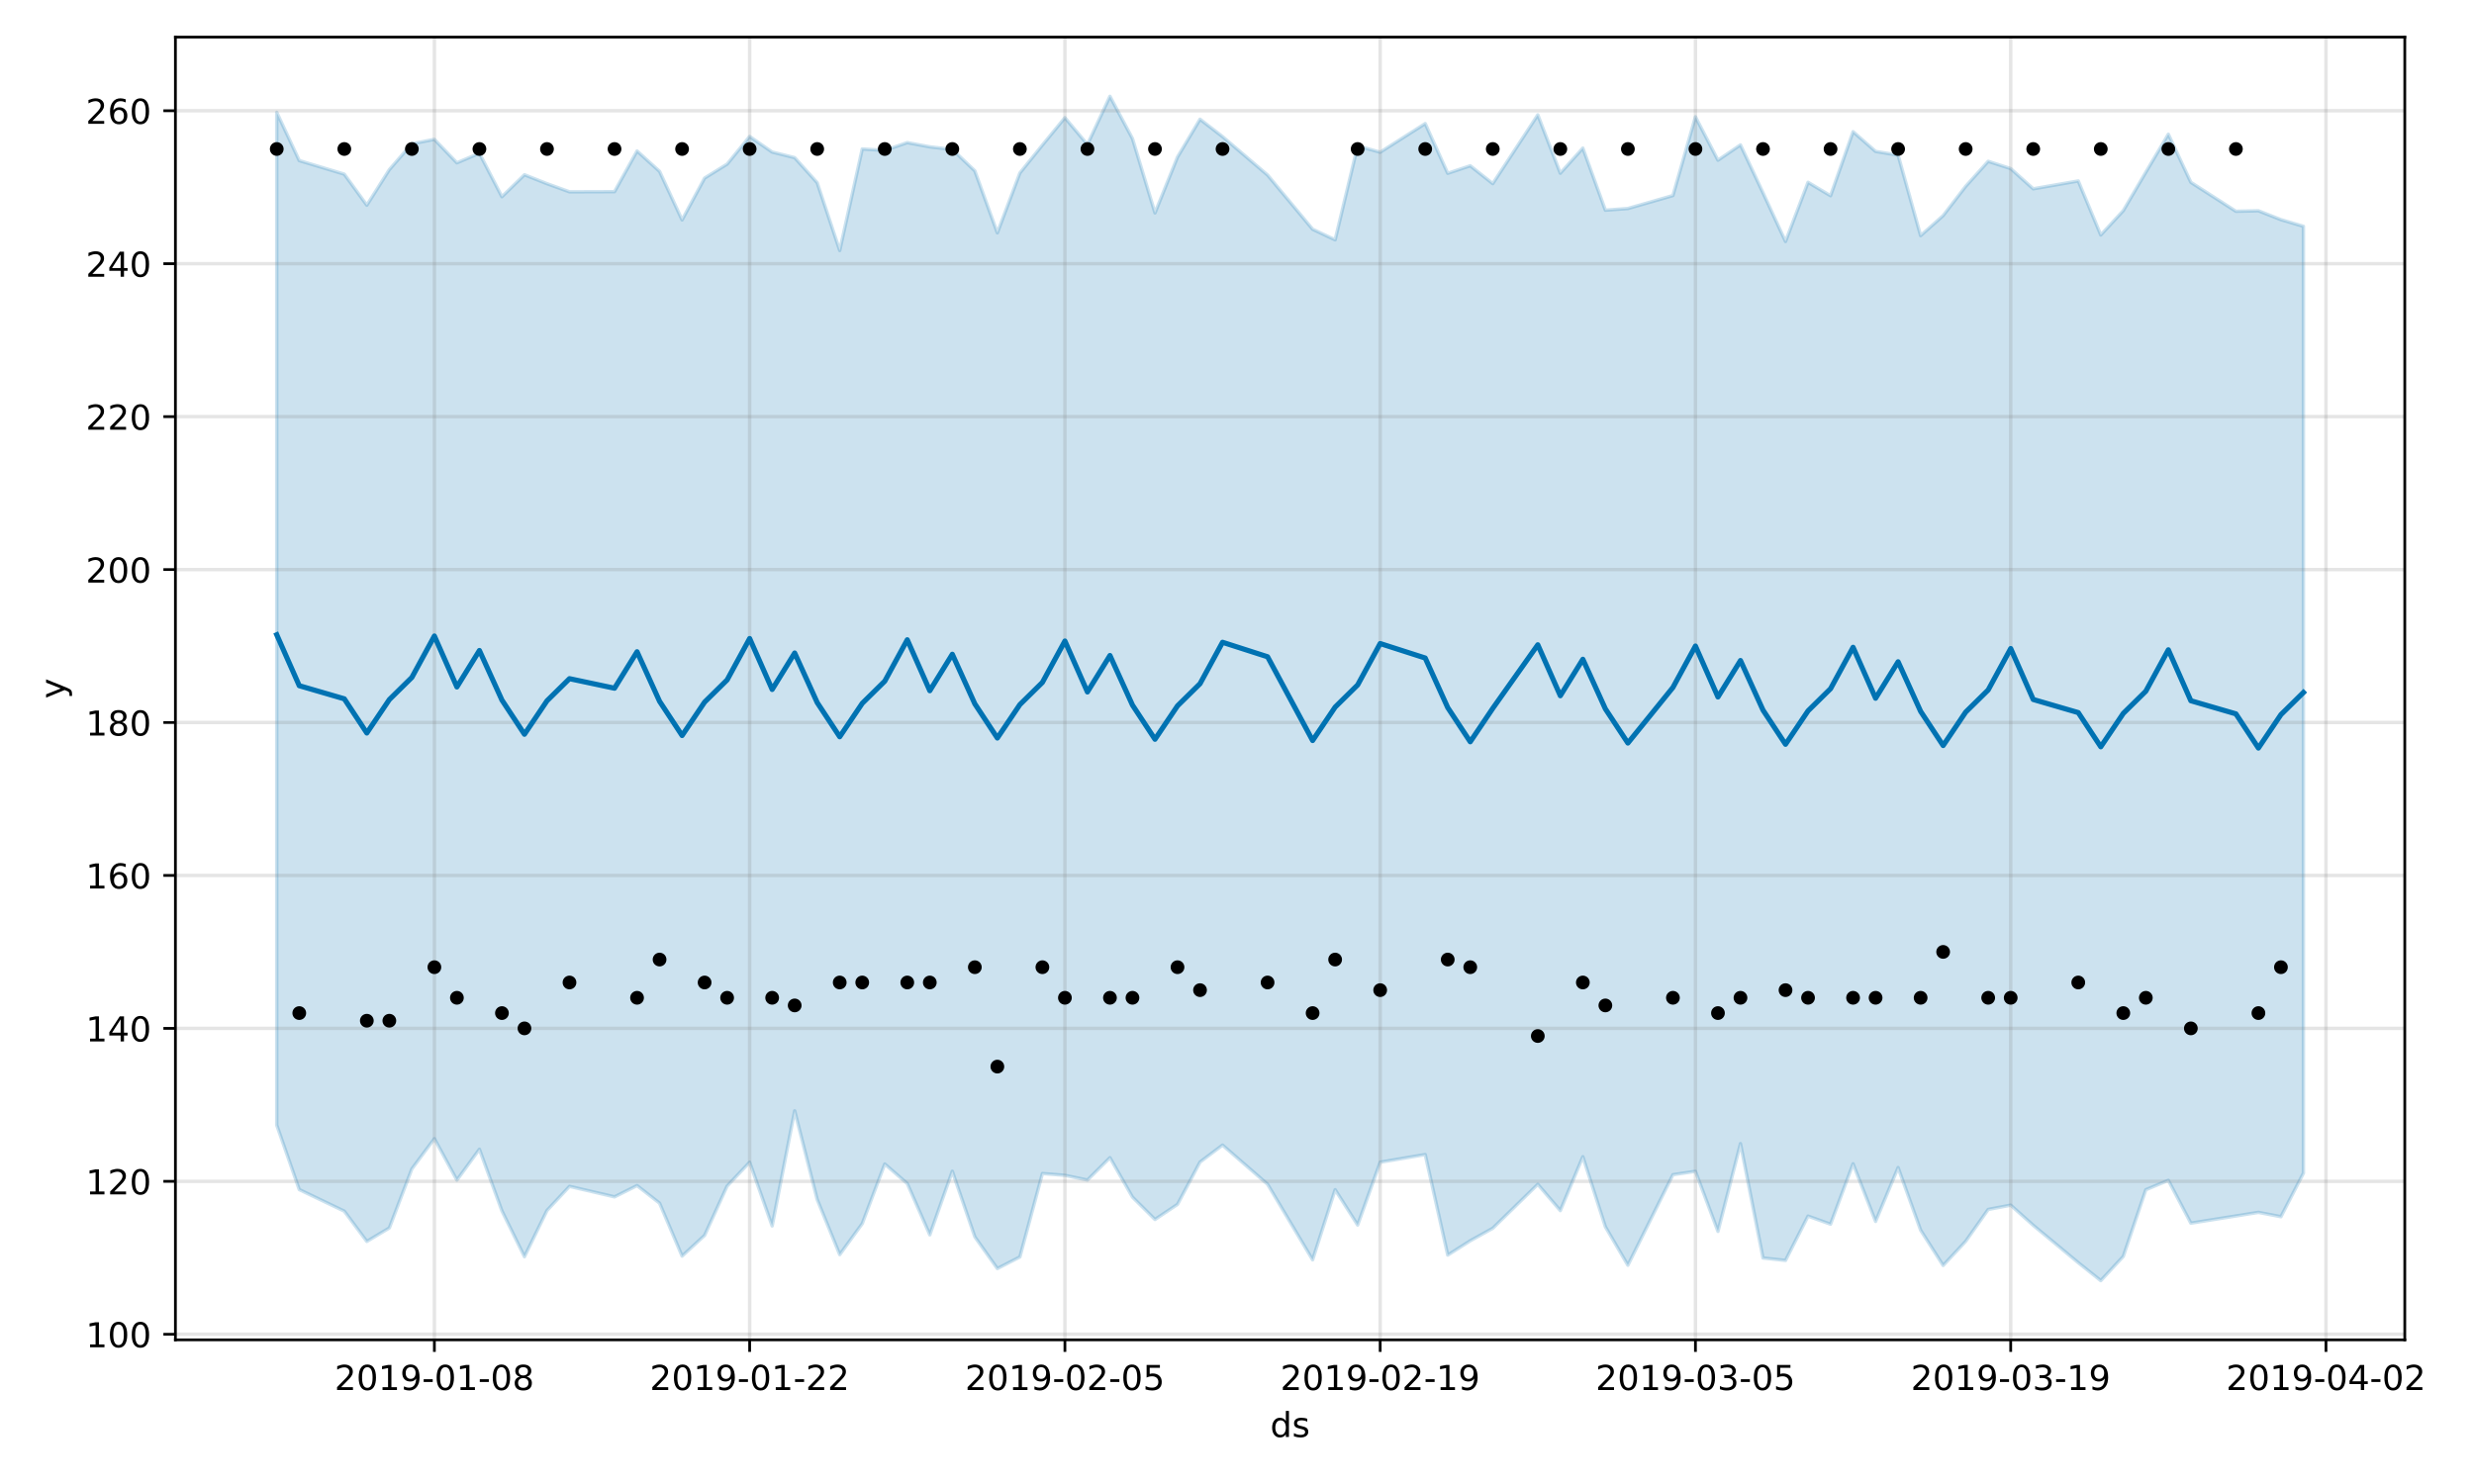 <?xml version="1.0" encoding="utf-8" standalone="no"?>
<!DOCTYPE svg PUBLIC "-//W3C//DTD SVG 1.1//EN"
  "http://www.w3.org/Graphics/SVG/1.1/DTD/svg11.dtd">
<!-- Created with matplotlib (https://matplotlib.org/) -->
<svg height="432pt" version="1.1" viewBox="0 0 720 432" width="720pt" xmlns="http://www.w3.org/2000/svg" xmlns:xlink="http://www.w3.org/1999/xlink">
 <defs>
  <style type="text/css">
*{stroke-linecap:butt;stroke-linejoin:round;}
  </style>
 </defs>
 <g id="figure_1">
  <g id="patch_1">
   <path d="M 0 432 
L 720 432 
L 720 0 
L 0 0 
z
" style="fill:#ffffff;"/>
  </g>
  <g id="axes_1">
   <g id="patch_2">
    <path d="M 51.05 390.04 
L 699.857 390.04 
L 699.857 10.8 
L 51.05 10.8 
z
" style="fill:#ffffff;"/>
   </g>
   <g id="PolyCollection_1">
    <defs>
     <path d="M 80.541 -399.291 
L 80.541 -104.466 
L 87.095 -85.703 
L 100.202 -79.423 
L 106.756 -70.615 
L 113.309 -74.537 
L 119.863 -91.717 
L 126.417 -100.528 
L 132.97 -88.465 
L 139.524 -97.452 
L 146.077 -79.496 
L 152.631 -66.169 
L 159.185 -79.613 
L 165.738 -86.645 
L 178.845 -83.584 
L 185.399 -86.869 
L 191.953 -81.747 
L 198.506 -66.342 
L 205.06 -72.373 
L 211.613 -86.721 
L 218.167 -93.679 
L 224.721 -75.12 
L 231.274 -108.625 
L 237.828 -82.804 
L 244.381 -66.776 
L 250.935 -75.79 
L 257.489 -93.149 
L 264.042 -87.461 
L 270.596 -72.529 
L 277.15 -91.047 
L 283.703 -71.951 
L 290.257 -62.717 
L 296.81 -66.092 
L 303.364 -90.378 
L 309.918 -89.853 
L 316.471 -88.479 
L 323.025 -94.994 
L 329.578 -83.514 
L 336.132 -77.004 
L 342.686 -81.396 
L 349.239 -93.718 
L 355.793 -98.649 
L 368.9 -87.257 
L 382.007 -65.26 
L 388.561 -85.678 
L 395.114 -75.382 
L 401.668 -93.675 
L 414.775 -95.9 
L 421.329 -66.64 
L 427.883 -70.806 
L 434.436 -74.442 
L 447.543 -87.24 
L 454.097 -79.58 
L 460.651 -95.276 
L 467.204 -74.885 
L 473.758 -63.685 
L 486.865 -90.035 
L 493.419 -91.018 
L 499.972 -73.536 
L 506.526 -99.083 
L 513.079 -65.792 
L 519.633 -65.087 
L 526.187 -77.983 
L 532.74 -75.63 
L 539.294 -93.211 
L 545.847 -76.44 
L 552.401 -92.11 
L 558.955 -73.896 
L 565.508 -63.615 
L 572.062 -70.641 
L 578.616 -79.923 
L 585.169 -81.164 
L 591.723 -75.311 
L 604.83 -64.428 
L 611.384 -59.198 
L 617.937 -66.258 
L 624.491 -85.66 
L 631.044 -88.4 
L 637.598 -75.932 
L 650.705 -78.02 
L 657.259 -79.07 
L 663.812 -77.806 
L 670.366 -90.507 
L 670.366 -366.119 
L 670.366 -366.119 
L 663.812 -368.062 
L 657.259 -370.64 
L 650.705 -370.5 
L 637.598 -378.93 
L 631.044 -392.927 
L 624.491 -381.868 
L 617.937 -370.686 
L 611.384 -363.597 
L 604.83 -379.324 
L 591.723 -377.04 
L 585.169 -382.92 
L 578.616 -385.04 
L 572.062 -377.755 
L 565.508 -369.237 
L 558.955 -363.408 
L 552.401 -386.842 
L 545.847 -387.92 
L 539.294 -393.67 
L 532.74 -375.023 
L 526.187 -378.932 
L 519.633 -361.704 
L 513.079 -375.885 
L 506.526 -389.822 
L 499.972 -385.364 
L 493.419 -397.993 
L 486.865 -375.077 
L 473.758 -371.307 
L 467.204 -370.812 
L 460.651 -388.889 
L 454.097 -381.577 
L 447.543 -398.557 
L 434.436 -378.549 
L 427.883 -383.744 
L 421.329 -381.552 
L 414.775 -396.027 
L 401.668 -387.69 
L 395.114 -389.53 
L 388.561 -362.191 
L 382.007 -365.275 
L 368.9 -381.045 
L 355.793 -392.226 
L 349.239 -397.286 
L 342.686 -386.282 
L 336.132 -370.015 
L 329.578 -391.661 
L 323.025 -403.962 
L 316.471 -389.942 
L 309.918 -397.741 
L 303.364 -389.769 
L 296.81 -381.635 
L 290.257 -364.224 
L 283.703 -382.265 
L 277.15 -388.501 
L 270.596 -389.257 
L 264.042 -390.487 
L 257.489 -388.218 
L 250.935 -388.631 
L 244.381 -359.073 
L 237.828 -378.807 
L 231.274 -386.109 
L 224.721 -387.738 
L 218.167 -392.267 
L 211.613 -384.225 
L 205.06 -380.16 
L 198.506 -367.977 
L 191.953 -382.112 
L 185.399 -388.046 
L 178.845 -376.206 
L 165.738 -376.162 
L 159.185 -378.537 
L 152.631 -381.129 
L 146.077 -374.73 
L 139.524 -387.378 
L 132.97 -384.607 
L 126.417 -391.432 
L 119.863 -390.158 
L 113.309 -382.615 
L 106.756 -372.266 
L 100.202 -381.308 
L 87.095 -385.252 
L 80.541 -399.291 
z
" id="m918c8359da" style="stroke:#0072b2;stroke-opacity:0.2;"/>
    </defs>
    <g clip-path="url(#pb89d2e54fb)">
     <use style="fill:#0072b2;fill-opacity:0.2;stroke:#0072b2;stroke-opacity:0.2;" x="0" xlink:href="#m918c8359da" y="432"/>
    </g>
   </g>
   <g id="matplotlib.axis_1">
    <g id="xtick_1">
     <g id="line2d_1">
      <path clip-path="url(#pb89d2e54fb)" d="M 126.417 390.04 
L 126.417 10.8 
" style="fill:none;stroke:#808080;stroke-linecap:square;stroke-opacity:0.2;"/>
     </g>
     <g id="line2d_2">
      <defs>
       <path d="M 0 0 
L 0 3.5 
" id="m99f18c1399" style="stroke:#000000;stroke-width:0.8;"/>
      </defs>
      <g>
       <use style="stroke:#000000;stroke-width:0.8;" x="126.417" xlink:href="#m99f18c1399" y="390.04"/>
      </g>
     </g>
     <g id="text_1">
      <!-- 2019-01-08 -->
      <defs>
       <path d="M 19.188 8.297 
L 53.609 8.297 
L 53.609 0 
L 7.328 0 
L 7.328 8.297 
Q 12.938 14.109 22.625 23.891 
Q 32.328 33.688 34.812 36.531 
Q 39.547 41.844 41.422 45.531 
Q 43.312 49.219 43.312 52.781 
Q 43.312 58.594 39.234 62.25 
Q 35.156 65.922 28.609 65.922 
Q 23.969 65.922 18.812 64.312 
Q 13.672 62.703 7.812 59.422 
L 7.812 69.391 
Q 13.766 71.781 18.938 73 
Q 24.125 74.219 28.422 74.219 
Q 39.75 74.219 46.484 68.547 
Q 53.219 62.891 53.219 53.422 
Q 53.219 48.922 51.531 44.891 
Q 49.859 40.875 45.406 35.406 
Q 44.188 33.984 37.641 27.219 
Q 31.109 20.453 19.188 8.297 
z
" id="DejaVuSans-50"/>
       <path d="M 31.781 66.406 
Q 24.172 66.406 20.328 58.906 
Q 16.5 51.422 16.5 36.375 
Q 16.5 21.391 20.328 13.891 
Q 24.172 6.391 31.781 6.391 
Q 39.453 6.391 43.281 13.891 
Q 47.125 21.391 47.125 36.375 
Q 47.125 51.422 43.281 58.906 
Q 39.453 66.406 31.781 66.406 
z
M 31.781 74.219 
Q 44.047 74.219 50.516 64.516 
Q 56.984 54.828 56.984 36.375 
Q 56.984 17.969 50.516 8.266 
Q 44.047 -1.422 31.781 -1.422 
Q 19.531 -1.422 13.062 8.266 
Q 6.594 17.969 6.594 36.375 
Q 6.594 54.828 13.062 64.516 
Q 19.531 74.219 31.781 74.219 
z
" id="DejaVuSans-48"/>
       <path d="M 12.406 8.297 
L 28.516 8.297 
L 28.516 63.922 
L 10.984 60.406 
L 10.984 69.391 
L 28.422 72.906 
L 38.281 72.906 
L 38.281 8.297 
L 54.391 8.297 
L 54.391 0 
L 12.406 0 
z
" id="DejaVuSans-49"/>
       <path d="M 10.984 1.516 
L 10.984 10.5 
Q 14.703 8.734 18.5 7.812 
Q 22.312 6.891 25.984 6.891 
Q 35.75 6.891 40.891 13.453 
Q 46.047 20.016 46.781 33.406 
Q 43.953 29.203 39.594 26.953 
Q 35.25 24.703 29.984 24.703 
Q 19.047 24.703 12.672 31.312 
Q 6.297 37.938 6.297 49.422 
Q 6.297 60.641 12.938 67.422 
Q 19.578 74.219 30.609 74.219 
Q 43.266 74.219 49.922 64.516 
Q 56.594 54.828 56.594 36.375 
Q 56.594 19.141 48.406 8.859 
Q 40.234 -1.422 26.422 -1.422 
Q 22.703 -1.422 18.891 -0.688 
Q 15.094 0.047 10.984 1.516 
z
M 30.609 32.422 
Q 37.25 32.422 41.125 36.953 
Q 45.016 41.5 45.016 49.422 
Q 45.016 57.281 41.125 61.844 
Q 37.25 66.406 30.609 66.406 
Q 23.969 66.406 20.094 61.844 
Q 16.219 57.281 16.219 49.422 
Q 16.219 41.5 20.094 36.953 
Q 23.969 32.422 30.609 32.422 
z
" id="DejaVuSans-57"/>
       <path d="M 4.891 31.391 
L 31.203 31.391 
L 31.203 23.391 
L 4.891 23.391 
z
" id="DejaVuSans-45"/>
       <path d="M 31.781 34.625 
Q 24.75 34.625 20.719 30.859 
Q 16.703 27.094 16.703 20.516 
Q 16.703 13.922 20.719 10.156 
Q 24.75 6.391 31.781 6.391 
Q 38.812 6.391 42.859 10.172 
Q 46.922 13.969 46.922 20.516 
Q 46.922 27.094 42.891 30.859 
Q 38.875 34.625 31.781 34.625 
z
M 21.922 38.812 
Q 15.578 40.375 12.031 44.719 
Q 8.5 49.078 8.5 55.328 
Q 8.5 64.062 14.719 69.141 
Q 20.953 74.219 31.781 74.219 
Q 42.672 74.219 48.875 69.141 
Q 55.078 64.062 55.078 55.328 
Q 55.078 49.078 51.531 44.719 
Q 48 40.375 41.703 38.812 
Q 48.828 37.156 52.797 32.312 
Q 56.781 27.484 56.781 20.516 
Q 56.781 9.906 50.312 4.234 
Q 43.844 -1.422 31.781 -1.422 
Q 19.734 -1.422 13.25 4.234 
Q 6.781 9.906 6.781 20.516 
Q 6.781 27.484 10.781 32.312 
Q 14.797 37.156 21.922 38.812 
z
M 18.312 54.391 
Q 18.312 48.734 21.844 45.562 
Q 25.391 42.391 31.781 42.391 
Q 38.141 42.391 41.719 45.562 
Q 45.312 48.734 45.312 54.391 
Q 45.312 60.062 41.719 63.234 
Q 38.141 66.406 31.781 66.406 
Q 25.391 66.406 21.844 63.234 
Q 18.312 60.062 18.312 54.391 
z
" id="DejaVuSans-56"/>
      </defs>
      <g transform="translate(97.359 404.638)scale(0.1 -0.1)">
       <use xlink:href="#DejaVuSans-50"/>
       <use x="63.623" xlink:href="#DejaVuSans-48"/>
       <use x="127.246" xlink:href="#DejaVuSans-49"/>
       <use x="190.869" xlink:href="#DejaVuSans-57"/>
       <use x="254.492" xlink:href="#DejaVuSans-45"/>
       <use x="290.576" xlink:href="#DejaVuSans-48"/>
       <use x="354.199" xlink:href="#DejaVuSans-49"/>
       <use x="417.822" xlink:href="#DejaVuSans-45"/>
       <use x="453.906" xlink:href="#DejaVuSans-48"/>
       <use x="517.529" xlink:href="#DejaVuSans-56"/>
      </g>
     </g>
    </g>
    <g id="xtick_2">
     <g id="line2d_3">
      <path clip-path="url(#pb89d2e54fb)" d="M 218.167 390.04 
L 218.167 10.8 
" style="fill:none;stroke:#808080;stroke-linecap:square;stroke-opacity:0.2;"/>
     </g>
     <g id="line2d_4">
      <g>
       <use style="stroke:#000000;stroke-width:0.8;" x="218.167" xlink:href="#m99f18c1399" y="390.04"/>
      </g>
     </g>
     <g id="text_2">
      <!-- 2019-01-22 -->
      <g transform="translate(189.109 404.638)scale(0.1 -0.1)">
       <use xlink:href="#DejaVuSans-50"/>
       <use x="63.623" xlink:href="#DejaVuSans-48"/>
       <use x="127.246" xlink:href="#DejaVuSans-49"/>
       <use x="190.869" xlink:href="#DejaVuSans-57"/>
       <use x="254.492" xlink:href="#DejaVuSans-45"/>
       <use x="290.576" xlink:href="#DejaVuSans-48"/>
       <use x="354.199" xlink:href="#DejaVuSans-49"/>
       <use x="417.822" xlink:href="#DejaVuSans-45"/>
       <use x="453.906" xlink:href="#DejaVuSans-50"/>
       <use x="517.529" xlink:href="#DejaVuSans-50"/>
      </g>
     </g>
    </g>
    <g id="xtick_3">
     <g id="line2d_5">
      <path clip-path="url(#pb89d2e54fb)" d="M 309.918 390.04 
L 309.918 10.8 
" style="fill:none;stroke:#808080;stroke-linecap:square;stroke-opacity:0.2;"/>
     </g>
     <g id="line2d_6">
      <g>
       <use style="stroke:#000000;stroke-width:0.8;" x="309.918" xlink:href="#m99f18c1399" y="390.04"/>
      </g>
     </g>
     <g id="text_3">
      <!-- 2019-02-05 -->
      <defs>
       <path d="M 10.797 72.906 
L 49.516 72.906 
L 49.516 64.594 
L 19.828 64.594 
L 19.828 46.734 
Q 21.969 47.469 24.109 47.828 
Q 26.266 48.188 28.422 48.188 
Q 40.625 48.188 47.75 41.5 
Q 54.891 34.812 54.891 23.391 
Q 54.891 11.625 47.562 5.094 
Q 40.234 -1.422 26.906 -1.422 
Q 22.312 -1.422 17.547 -0.641 
Q 12.797 0.141 7.719 1.703 
L 7.719 11.625 
Q 12.109 9.234 16.797 8.062 
Q 21.484 6.891 26.703 6.891 
Q 35.156 6.891 40.078 11.328 
Q 45.016 15.766 45.016 23.391 
Q 45.016 31 40.078 35.438 
Q 35.156 39.891 26.703 39.891 
Q 22.75 39.891 18.812 39.016 
Q 14.891 38.141 10.797 36.281 
z
" id="DejaVuSans-53"/>
      </defs>
      <g transform="translate(280.86 404.638)scale(0.1 -0.1)">
       <use xlink:href="#DejaVuSans-50"/>
       <use x="63.623" xlink:href="#DejaVuSans-48"/>
       <use x="127.246" xlink:href="#DejaVuSans-49"/>
       <use x="190.869" xlink:href="#DejaVuSans-57"/>
       <use x="254.492" xlink:href="#DejaVuSans-45"/>
       <use x="290.576" xlink:href="#DejaVuSans-48"/>
       <use x="354.199" xlink:href="#DejaVuSans-50"/>
       <use x="417.822" xlink:href="#DejaVuSans-45"/>
       <use x="453.906" xlink:href="#DejaVuSans-48"/>
       <use x="517.529" xlink:href="#DejaVuSans-53"/>
      </g>
     </g>
    </g>
    <g id="xtick_4">
     <g id="line2d_7">
      <path clip-path="url(#pb89d2e54fb)" d="M 401.668 390.04 
L 401.668 10.8 
" style="fill:none;stroke:#808080;stroke-linecap:square;stroke-opacity:0.2;"/>
     </g>
     <g id="line2d_8">
      <g>
       <use style="stroke:#000000;stroke-width:0.8;" x="401.668" xlink:href="#m99f18c1399" y="390.04"/>
      </g>
     </g>
     <g id="text_4">
      <!-- 2019-02-19 -->
      <g transform="translate(372.61 404.638)scale(0.1 -0.1)">
       <use xlink:href="#DejaVuSans-50"/>
       <use x="63.623" xlink:href="#DejaVuSans-48"/>
       <use x="127.246" xlink:href="#DejaVuSans-49"/>
       <use x="190.869" xlink:href="#DejaVuSans-57"/>
       <use x="254.492" xlink:href="#DejaVuSans-45"/>
       <use x="290.576" xlink:href="#DejaVuSans-48"/>
       <use x="354.199" xlink:href="#DejaVuSans-50"/>
       <use x="417.822" xlink:href="#DejaVuSans-45"/>
       <use x="453.906" xlink:href="#DejaVuSans-49"/>
       <use x="517.529" xlink:href="#DejaVuSans-57"/>
      </g>
     </g>
    </g>
    <g id="xtick_5">
     <g id="line2d_9">
      <path clip-path="url(#pb89d2e54fb)" d="M 493.419 390.04 
L 493.419 10.8 
" style="fill:none;stroke:#808080;stroke-linecap:square;stroke-opacity:0.2;"/>
     </g>
     <g id="line2d_10">
      <g>
       <use style="stroke:#000000;stroke-width:0.8;" x="493.419" xlink:href="#m99f18c1399" y="390.04"/>
      </g>
     </g>
     <g id="text_5">
      <!-- 2019-03-05 -->
      <defs>
       <path d="M 40.578 39.312 
Q 47.656 37.797 51.625 33 
Q 55.609 28.219 55.609 21.188 
Q 55.609 10.406 48.188 4.484 
Q 40.766 -1.422 27.094 -1.422 
Q 22.516 -1.422 17.656 -0.516 
Q 12.797 0.391 7.625 2.203 
L 7.625 11.719 
Q 11.719 9.328 16.594 8.109 
Q 21.484 6.891 26.812 6.891 
Q 36.078 6.891 40.938 10.547 
Q 45.797 14.203 45.797 21.188 
Q 45.797 27.641 41.281 31.266 
Q 36.766 34.906 28.719 34.906 
L 20.219 34.906 
L 20.219 43.016 
L 29.109 43.016 
Q 36.375 43.016 40.234 45.922 
Q 44.094 48.828 44.094 54.297 
Q 44.094 59.906 40.109 62.906 
Q 36.141 65.922 28.719 65.922 
Q 24.656 65.922 20.016 65.031 
Q 15.375 64.156 9.812 62.312 
L 9.812 71.094 
Q 15.438 72.656 20.344 73.438 
Q 25.25 74.219 29.594 74.219 
Q 40.828 74.219 47.359 69.109 
Q 53.906 64.016 53.906 55.328 
Q 53.906 49.266 50.438 45.094 
Q 46.969 40.922 40.578 39.312 
z
" id="DejaVuSans-51"/>
      </defs>
      <g transform="translate(464.361 404.638)scale(0.1 -0.1)">
       <use xlink:href="#DejaVuSans-50"/>
       <use x="63.623" xlink:href="#DejaVuSans-48"/>
       <use x="127.246" xlink:href="#DejaVuSans-49"/>
       <use x="190.869" xlink:href="#DejaVuSans-57"/>
       <use x="254.492" xlink:href="#DejaVuSans-45"/>
       <use x="290.576" xlink:href="#DejaVuSans-48"/>
       <use x="354.199" xlink:href="#DejaVuSans-51"/>
       <use x="417.822" xlink:href="#DejaVuSans-45"/>
       <use x="453.906" xlink:href="#DejaVuSans-48"/>
       <use x="517.529" xlink:href="#DejaVuSans-53"/>
      </g>
     </g>
    </g>
    <g id="xtick_6">
     <g id="line2d_11">
      <path clip-path="url(#pb89d2e54fb)" d="M 585.169 390.04 
L 585.169 10.8 
" style="fill:none;stroke:#808080;stroke-linecap:square;stroke-opacity:0.2;"/>
     </g>
     <g id="line2d_12">
      <g>
       <use style="stroke:#000000;stroke-width:0.8;" x="585.169" xlink:href="#m99f18c1399" y="390.04"/>
      </g>
     </g>
     <g id="text_6">
      <!-- 2019-03-19 -->
      <g transform="translate(556.111 404.638)scale(0.1 -0.1)">
       <use xlink:href="#DejaVuSans-50"/>
       <use x="63.623" xlink:href="#DejaVuSans-48"/>
       <use x="127.246" xlink:href="#DejaVuSans-49"/>
       <use x="190.869" xlink:href="#DejaVuSans-57"/>
       <use x="254.492" xlink:href="#DejaVuSans-45"/>
       <use x="290.576" xlink:href="#DejaVuSans-48"/>
       <use x="354.199" xlink:href="#DejaVuSans-51"/>
       <use x="417.822" xlink:href="#DejaVuSans-45"/>
       <use x="453.906" xlink:href="#DejaVuSans-49"/>
       <use x="517.529" xlink:href="#DejaVuSans-57"/>
      </g>
     </g>
    </g>
    <g id="xtick_7">
     <g id="line2d_13">
      <path clip-path="url(#pb89d2e54fb)" d="M 676.92 390.04 
L 676.92 10.8 
" style="fill:none;stroke:#808080;stroke-linecap:square;stroke-opacity:0.2;"/>
     </g>
     <g id="line2d_14">
      <g>
       <use style="stroke:#000000;stroke-width:0.8;" x="676.92" xlink:href="#m99f18c1399" y="390.04"/>
      </g>
     </g>
     <g id="text_7">
      <!-- 2019-04-02 -->
      <defs>
       <path d="M 37.797 64.312 
L 12.891 25.391 
L 37.797 25.391 
z
M 35.203 72.906 
L 47.609 72.906 
L 47.609 25.391 
L 58.016 25.391 
L 58.016 17.188 
L 47.609 17.188 
L 47.609 0 
L 37.797 0 
L 37.797 17.188 
L 4.891 17.188 
L 4.891 26.703 
z
" id="DejaVuSans-52"/>
      </defs>
      <g transform="translate(647.862 404.638)scale(0.1 -0.1)">
       <use xlink:href="#DejaVuSans-50"/>
       <use x="63.623" xlink:href="#DejaVuSans-48"/>
       <use x="127.246" xlink:href="#DejaVuSans-49"/>
       <use x="190.869" xlink:href="#DejaVuSans-57"/>
       <use x="254.492" xlink:href="#DejaVuSans-45"/>
       <use x="290.576" xlink:href="#DejaVuSans-48"/>
       <use x="354.199" xlink:href="#DejaVuSans-52"/>
       <use x="417.822" xlink:href="#DejaVuSans-45"/>
       <use x="453.906" xlink:href="#DejaVuSans-48"/>
       <use x="517.529" xlink:href="#DejaVuSans-50"/>
      </g>
     </g>
    </g>
    <g id="text_8">
     <!-- ds -->
     <defs>
      <path d="M 45.406 46.391 
L 45.406 75.984 
L 54.391 75.984 
L 54.391 0 
L 45.406 0 
L 45.406 8.203 
Q 42.578 3.328 38.25 0.953 
Q 33.938 -1.422 27.875 -1.422 
Q 17.969 -1.422 11.734 6.484 
Q 5.516 14.406 5.516 27.297 
Q 5.516 40.188 11.734 48.094 
Q 17.969 56 27.875 56 
Q 33.938 56 38.25 53.625 
Q 42.578 51.266 45.406 46.391 
z
M 14.797 27.297 
Q 14.797 17.391 18.875 11.75 
Q 22.953 6.109 30.078 6.109 
Q 37.203 6.109 41.297 11.75 
Q 45.406 17.391 45.406 27.297 
Q 45.406 37.203 41.297 42.844 
Q 37.203 48.484 30.078 48.484 
Q 22.953 48.484 18.875 42.844 
Q 14.797 37.203 14.797 27.297 
z
" id="DejaVuSans-100"/>
      <path d="M 44.281 53.078 
L 44.281 44.578 
Q 40.484 46.531 36.375 47.5 
Q 32.281 48.484 27.875 48.484 
Q 21.188 48.484 17.844 46.438 
Q 14.5 44.391 14.5 40.281 
Q 14.5 37.156 16.891 35.375 
Q 19.281 33.594 26.516 31.984 
L 29.594 31.297 
Q 39.156 29.25 43.188 25.516 
Q 47.219 21.781 47.219 15.094 
Q 47.219 7.469 41.188 3.016 
Q 35.156 -1.422 24.609 -1.422 
Q 20.219 -1.422 15.453 -0.562 
Q 10.688 0.297 5.422 2 
L 5.422 11.281 
Q 10.406 8.688 15.234 7.391 
Q 20.062 6.109 24.812 6.109 
Q 31.156 6.109 34.562 8.281 
Q 37.984 10.453 37.984 14.406 
Q 37.984 18.062 35.516 20.016 
Q 33.062 21.969 24.703 23.781 
L 21.578 24.516 
Q 13.234 26.266 9.516 29.906 
Q 5.812 33.547 5.812 39.891 
Q 5.812 47.609 11.281 51.797 
Q 16.75 56 26.812 56 
Q 31.781 56 36.172 55.266 
Q 40.578 54.547 44.281 53.078 
z
" id="DejaVuSans-115"/>
     </defs>
     <g transform="translate(369.675 418.317)scale(0.1 -0.1)">
      <use xlink:href="#DejaVuSans-100"/>
      <use x="63.477" xlink:href="#DejaVuSans-115"/>
     </g>
    </g>
   </g>
   <g id="matplotlib.axis_2">
    <g id="ytick_1">
     <g id="line2d_15">
      <path clip-path="url(#pb89d2e54fb)" d="M 51.05 388.404 
L 699.857 388.404 
" style="fill:none;stroke:#808080;stroke-linecap:square;stroke-opacity:0.2;"/>
     </g>
     <g id="line2d_16">
      <defs>
       <path d="M 0 0 
L -3.5 0 
" id="ma43afc641d" style="stroke:#000000;stroke-width:0.8;"/>
      </defs>
      <g>
       <use style="stroke:#000000;stroke-width:0.8;" x="51.05" xlink:href="#ma43afc641d" y="388.404"/>
      </g>
     </g>
     <g id="text_9">
      <!-- 100 -->
      <g transform="translate(24.962 392.203)scale(0.1 -0.1)">
       <use xlink:href="#DejaVuSans-49"/>
       <use x="63.623" xlink:href="#DejaVuSans-48"/>
       <use x="127.246" xlink:href="#DejaVuSans-48"/>
      </g>
     </g>
    </g>
    <g id="ytick_2">
     <g id="line2d_17">
      <path clip-path="url(#pb89d2e54fb)" d="M 51.05 343.884 
L 699.857 343.884 
" style="fill:none;stroke:#808080;stroke-linecap:square;stroke-opacity:0.2;"/>
     </g>
     <g id="line2d_18">
      <g>
       <use style="stroke:#000000;stroke-width:0.8;" x="51.05" xlink:href="#ma43afc641d" y="343.884"/>
      </g>
     </g>
     <g id="text_10">
      <!-- 120 -->
      <g transform="translate(24.962 347.683)scale(0.1 -0.1)">
       <use xlink:href="#DejaVuSans-49"/>
       <use x="63.623" xlink:href="#DejaVuSans-50"/>
       <use x="127.246" xlink:href="#DejaVuSans-48"/>
      </g>
     </g>
    </g>
    <g id="ytick_3">
     <g id="line2d_19">
      <path clip-path="url(#pb89d2e54fb)" d="M 51.05 299.364 
L 699.857 299.364 
" style="fill:none;stroke:#808080;stroke-linecap:square;stroke-opacity:0.2;"/>
     </g>
     <g id="line2d_20">
      <g>
       <use style="stroke:#000000;stroke-width:0.8;" x="51.05" xlink:href="#ma43afc641d" y="299.364"/>
      </g>
     </g>
     <g id="text_11">
      <!-- 140 -->
      <g transform="translate(24.962 303.163)scale(0.1 -0.1)">
       <use xlink:href="#DejaVuSans-49"/>
       <use x="63.623" xlink:href="#DejaVuSans-52"/>
       <use x="127.246" xlink:href="#DejaVuSans-48"/>
      </g>
     </g>
    </g>
    <g id="ytick_4">
     <g id="line2d_21">
      <path clip-path="url(#pb89d2e54fb)" d="M 51.05 254.844 
L 699.857 254.844 
" style="fill:none;stroke:#808080;stroke-linecap:square;stroke-opacity:0.2;"/>
     </g>
     <g id="line2d_22">
      <g>
       <use style="stroke:#000000;stroke-width:0.8;" x="51.05" xlink:href="#ma43afc641d" y="254.844"/>
      </g>
     </g>
     <g id="text_12">
      <!-- 160 -->
      <defs>
       <path d="M 33.016 40.375 
Q 26.375 40.375 22.484 35.828 
Q 18.609 31.297 18.609 23.391 
Q 18.609 15.531 22.484 10.953 
Q 26.375 6.391 33.016 6.391 
Q 39.656 6.391 43.531 10.953 
Q 47.406 15.531 47.406 23.391 
Q 47.406 31.297 43.531 35.828 
Q 39.656 40.375 33.016 40.375 
z
M 52.594 71.297 
L 52.594 62.312 
Q 48.875 64.062 45.094 64.984 
Q 41.312 65.922 37.594 65.922 
Q 27.828 65.922 22.672 59.328 
Q 17.531 52.734 16.797 39.406 
Q 19.672 43.656 24.016 45.922 
Q 28.375 48.188 33.594 48.188 
Q 44.578 48.188 50.953 41.516 
Q 57.328 34.859 57.328 23.391 
Q 57.328 12.156 50.688 5.359 
Q 44.047 -1.422 33.016 -1.422 
Q 20.359 -1.422 13.672 8.266 
Q 6.984 17.969 6.984 36.375 
Q 6.984 53.656 15.188 63.938 
Q 23.391 74.219 37.203 74.219 
Q 40.922 74.219 44.703 73.484 
Q 48.484 72.75 52.594 71.297 
z
" id="DejaVuSans-54"/>
      </defs>
      <g transform="translate(24.962 258.643)scale(0.1 -0.1)">
       <use xlink:href="#DejaVuSans-49"/>
       <use x="63.623" xlink:href="#DejaVuSans-54"/>
       <use x="127.246" xlink:href="#DejaVuSans-48"/>
      </g>
     </g>
    </g>
    <g id="ytick_5">
     <g id="line2d_23">
      <path clip-path="url(#pb89d2e54fb)" d="M 51.05 210.324 
L 699.857 210.324 
" style="fill:none;stroke:#808080;stroke-linecap:square;stroke-opacity:0.2;"/>
     </g>
     <g id="line2d_24">
      <g>
       <use style="stroke:#000000;stroke-width:0.8;" x="51.05" xlink:href="#ma43afc641d" y="210.324"/>
      </g>
     </g>
     <g id="text_13">
      <!-- 180 -->
      <g transform="translate(24.962 214.123)scale(0.1 -0.1)">
       <use xlink:href="#DejaVuSans-49"/>
       <use x="63.623" xlink:href="#DejaVuSans-56"/>
       <use x="127.246" xlink:href="#DejaVuSans-48"/>
      </g>
     </g>
    </g>
    <g id="ytick_6">
     <g id="line2d_25">
      <path clip-path="url(#pb89d2e54fb)" d="M 51.05 165.804 
L 699.857 165.804 
" style="fill:none;stroke:#808080;stroke-linecap:square;stroke-opacity:0.2;"/>
     </g>
     <g id="line2d_26">
      <g>
       <use style="stroke:#000000;stroke-width:0.8;" x="51.05" xlink:href="#ma43afc641d" y="165.804"/>
      </g>
     </g>
     <g id="text_14">
      <!-- 200 -->
      <g transform="translate(24.962 169.603)scale(0.1 -0.1)">
       <use xlink:href="#DejaVuSans-50"/>
       <use x="63.623" xlink:href="#DejaVuSans-48"/>
       <use x="127.246" xlink:href="#DejaVuSans-48"/>
      </g>
     </g>
    </g>
    <g id="ytick_7">
     <g id="line2d_27">
      <path clip-path="url(#pb89d2e54fb)" d="M 51.05 121.284 
L 699.857 121.284 
" style="fill:none;stroke:#808080;stroke-linecap:square;stroke-opacity:0.2;"/>
     </g>
     <g id="line2d_28">
      <g>
       <use style="stroke:#000000;stroke-width:0.8;" x="51.05" xlink:href="#ma43afc641d" y="121.284"/>
      </g>
     </g>
     <g id="text_15">
      <!-- 220 -->
      <g transform="translate(24.962 125.083)scale(0.1 -0.1)">
       <use xlink:href="#DejaVuSans-50"/>
       <use x="63.623" xlink:href="#DejaVuSans-50"/>
       <use x="127.246" xlink:href="#DejaVuSans-48"/>
      </g>
     </g>
    </g>
    <g id="ytick_8">
     <g id="line2d_29">
      <path clip-path="url(#pb89d2e54fb)" d="M 51.05 76.764 
L 699.857 76.764 
" style="fill:none;stroke:#808080;stroke-linecap:square;stroke-opacity:0.2;"/>
     </g>
     <g id="line2d_30">
      <g>
       <use style="stroke:#000000;stroke-width:0.8;" x="51.05" xlink:href="#ma43afc641d" y="76.764"/>
      </g>
     </g>
     <g id="text_16">
      <!-- 240 -->
      <g transform="translate(24.962 80.563)scale(0.1 -0.1)">
       <use xlink:href="#DejaVuSans-50"/>
       <use x="63.623" xlink:href="#DejaVuSans-52"/>
       <use x="127.246" xlink:href="#DejaVuSans-48"/>
      </g>
     </g>
    </g>
    <g id="ytick_9">
     <g id="line2d_31">
      <path clip-path="url(#pb89d2e54fb)" d="M 51.05 32.244 
L 699.857 32.244 
" style="fill:none;stroke:#808080;stroke-linecap:square;stroke-opacity:0.2;"/>
     </g>
     <g id="line2d_32">
      <g>
       <use style="stroke:#000000;stroke-width:0.8;" x="51.05" xlink:href="#ma43afc641d" y="32.244"/>
      </g>
     </g>
     <g id="text_17">
      <!-- 260 -->
      <g transform="translate(24.962 36.043)scale(0.1 -0.1)">
       <use xlink:href="#DejaVuSans-50"/>
       <use x="63.623" xlink:href="#DejaVuSans-54"/>
       <use x="127.246" xlink:href="#DejaVuSans-48"/>
      </g>
     </g>
    </g>
    <g id="text_18">
     <!-- y -->
     <defs>
      <path d="M 32.172 -5.078 
Q 28.375 -14.844 24.75 -17.812 
Q 21.141 -20.797 15.094 -20.797 
L 7.906 -20.797 
L 7.906 -13.281 
L 13.188 -13.281 
Q 16.891 -13.281 18.938 -11.516 
Q 21 -9.766 23.484 -3.219 
L 25.094 0.875 
L 2.984 54.688 
L 12.5 54.688 
L 29.594 11.922 
L 46.688 54.688 
L 56.203 54.688 
z
" id="DejaVuSans-121"/>
     </defs>
     <g transform="translate(18.883 203.379)rotate(-90)scale(0.1 -0.1)">
      <use xlink:href="#DejaVuSans-121"/>
     </g>
    </g>
   </g>
   <g id="line2d_33">
    <defs>
     <path d="M 0 1.5 
C 0.398 1.5 0.779 1.342 1.061 1.061 
C 1.342 0.779 1.5 0.398 1.5 0 
C 1.5 -0.398 1.342 -0.779 1.061 -1.061 
C 0.779 -1.342 0.398 -1.5 0 -1.5 
C -0.398 -1.5 -0.779 -1.342 -1.061 -1.061 
C -1.342 -0.779 -1.5 -0.398 -1.5 0 
C -1.5 0.398 -1.342 0.779 -1.061 1.061 
C -0.779 1.342 -0.398 1.5 0 1.5 
z
" id="m165042ecbd" style="stroke:#000000;"/>
    </defs>
    <g clip-path="url(#pb89d2e54fb)">
     <use style="stroke:#000000;" x="80.541" xlink:href="#m165042ecbd" y="43.374"/>
     <use style="stroke:#000000;" x="87.095" xlink:href="#m165042ecbd" y="294.912"/>
     <use style="stroke:#000000;" x="100.202" xlink:href="#m165042ecbd" y="43.374"/>
     <use style="stroke:#000000;" x="106.756" xlink:href="#m165042ecbd" y="297.138"/>
     <use style="stroke:#000000;" x="113.309" xlink:href="#m165042ecbd" y="297.138"/>
     <use style="stroke:#000000;" x="119.863" xlink:href="#m165042ecbd" y="43.374"/>
     <use style="stroke:#000000;" x="126.417" xlink:href="#m165042ecbd" y="281.556"/>
     <use style="stroke:#000000;" x="132.97" xlink:href="#m165042ecbd" y="290.46"/>
     <use style="stroke:#000000;" x="139.524" xlink:href="#m165042ecbd" y="43.374"/>
     <use style="stroke:#000000;" x="146.077" xlink:href="#m165042ecbd" y="294.912"/>
     <use style="stroke:#000000;" x="152.631" xlink:href="#m165042ecbd" y="299.364"/>
     <use style="stroke:#000000;" x="159.185" xlink:href="#m165042ecbd" y="43.374"/>
     <use style="stroke:#000000;" x="165.738" xlink:href="#m165042ecbd" y="286.008"/>
     <use style="stroke:#000000;" x="178.845" xlink:href="#m165042ecbd" y="43.374"/>
     <use style="stroke:#000000;" x="185.399" xlink:href="#m165042ecbd" y="290.46"/>
     <use style="stroke:#000000;" x="191.953" xlink:href="#m165042ecbd" y="279.33"/>
     <use style="stroke:#000000;" x="198.506" xlink:href="#m165042ecbd" y="43.374"/>
     <use style="stroke:#000000;" x="205.06" xlink:href="#m165042ecbd" y="286.008"/>
     <use style="stroke:#000000;" x="211.613" xlink:href="#m165042ecbd" y="290.46"/>
     <use style="stroke:#000000;" x="218.167" xlink:href="#m165042ecbd" y="43.374"/>
     <use style="stroke:#000000;" x="224.721" xlink:href="#m165042ecbd" y="290.46"/>
     <use style="stroke:#000000;" x="231.274" xlink:href="#m165042ecbd" y="292.686"/>
     <use style="stroke:#000000;" x="237.828" xlink:href="#m165042ecbd" y="43.374"/>
     <use style="stroke:#000000;" x="244.381" xlink:href="#m165042ecbd" y="286.008"/>
     <use style="stroke:#000000;" x="250.935" xlink:href="#m165042ecbd" y="286.008"/>
     <use style="stroke:#000000;" x="257.489" xlink:href="#m165042ecbd" y="43.374"/>
     <use style="stroke:#000000;" x="264.042" xlink:href="#m165042ecbd" y="286.008"/>
     <use style="stroke:#000000;" x="270.596" xlink:href="#m165042ecbd" y="286.008"/>
     <use style="stroke:#000000;" x="277.15" xlink:href="#m165042ecbd" y="43.374"/>
     <use style="stroke:#000000;" x="283.703" xlink:href="#m165042ecbd" y="281.556"/>
     <use style="stroke:#000000;" x="290.257" xlink:href="#m165042ecbd" y="310.494"/>
     <use style="stroke:#000000;" x="296.81" xlink:href="#m165042ecbd" y="43.374"/>
     <use style="stroke:#000000;" x="303.364" xlink:href="#m165042ecbd" y="281.556"/>
     <use style="stroke:#000000;" x="309.918" xlink:href="#m165042ecbd" y="290.46"/>
     <use style="stroke:#000000;" x="316.471" xlink:href="#m165042ecbd" y="43.374"/>
     <use style="stroke:#000000;" x="323.025" xlink:href="#m165042ecbd" y="290.46"/>
     <use style="stroke:#000000;" x="329.578" xlink:href="#m165042ecbd" y="290.46"/>
     <use style="stroke:#000000;" x="336.132" xlink:href="#m165042ecbd" y="43.374"/>
     <use style="stroke:#000000;" x="342.686" xlink:href="#m165042ecbd" y="281.556"/>
     <use style="stroke:#000000;" x="349.239" xlink:href="#m165042ecbd" y="288.234"/>
     <use style="stroke:#000000;" x="355.793" xlink:href="#m165042ecbd" y="43.374"/>
     <use style="stroke:#000000;" x="368.9" xlink:href="#m165042ecbd" y="286.008"/>
     <use style="stroke:#000000;" x="382.007" xlink:href="#m165042ecbd" y="294.912"/>
     <use style="stroke:#000000;" x="388.561" xlink:href="#m165042ecbd" y="279.33"/>
     <use style="stroke:#000000;" x="395.114" xlink:href="#m165042ecbd" y="43.374"/>
     <use style="stroke:#000000;" x="401.668" xlink:href="#m165042ecbd" y="288.234"/>
     <use style="stroke:#000000;" x="414.775" xlink:href="#m165042ecbd" y="43.374"/>
     <use style="stroke:#000000;" x="421.329" xlink:href="#m165042ecbd" y="279.33"/>
     <use style="stroke:#000000;" x="427.883" xlink:href="#m165042ecbd" y="281.556"/>
     <use style="stroke:#000000;" x="434.436" xlink:href="#m165042ecbd" y="43.374"/>
     <use style="stroke:#000000;" x="447.543" xlink:href="#m165042ecbd" y="301.59"/>
     <use style="stroke:#000000;" x="454.097" xlink:href="#m165042ecbd" y="43.374"/>
     <use style="stroke:#000000;" x="460.651" xlink:href="#m165042ecbd" y="286.008"/>
     <use style="stroke:#000000;" x="467.204" xlink:href="#m165042ecbd" y="292.686"/>
     <use style="stroke:#000000;" x="473.758" xlink:href="#m165042ecbd" y="43.374"/>
     <use style="stroke:#000000;" x="486.865" xlink:href="#m165042ecbd" y="290.46"/>
     <use style="stroke:#000000;" x="493.419" xlink:href="#m165042ecbd" y="43.374"/>
     <use style="stroke:#000000;" x="499.972" xlink:href="#m165042ecbd" y="294.912"/>
     <use style="stroke:#000000;" x="506.526" xlink:href="#m165042ecbd" y="290.46"/>
     <use style="stroke:#000000;" x="513.079" xlink:href="#m165042ecbd" y="43.374"/>
     <use style="stroke:#000000;" x="519.633" xlink:href="#m165042ecbd" y="288.234"/>
     <use style="stroke:#000000;" x="526.187" xlink:href="#m165042ecbd" y="290.46"/>
     <use style="stroke:#000000;" x="532.74" xlink:href="#m165042ecbd" y="43.374"/>
     <use style="stroke:#000000;" x="539.294" xlink:href="#m165042ecbd" y="290.46"/>
     <use style="stroke:#000000;" x="545.847" xlink:href="#m165042ecbd" y="290.46"/>
     <use style="stroke:#000000;" x="552.401" xlink:href="#m165042ecbd" y="43.374"/>
     <use style="stroke:#000000;" x="558.955" xlink:href="#m165042ecbd" y="290.46"/>
     <use style="stroke:#000000;" x="565.508" xlink:href="#m165042ecbd" y="277.104"/>
     <use style="stroke:#000000;" x="572.062" xlink:href="#m165042ecbd" y="43.374"/>
     <use style="stroke:#000000;" x="578.616" xlink:href="#m165042ecbd" y="290.46"/>
     <use style="stroke:#000000;" x="585.169" xlink:href="#m165042ecbd" y="290.46"/>
     <use style="stroke:#000000;" x="591.723" xlink:href="#m165042ecbd" y="43.374"/>
     <use style="stroke:#000000;" x="604.83" xlink:href="#m165042ecbd" y="286.008"/>
     <use style="stroke:#000000;" x="611.384" xlink:href="#m165042ecbd" y="43.374"/>
     <use style="stroke:#000000;" x="617.937" xlink:href="#m165042ecbd" y="294.912"/>
     <use style="stroke:#000000;" x="624.491" xlink:href="#m165042ecbd" y="290.46"/>
     <use style="stroke:#000000;" x="631.044" xlink:href="#m165042ecbd" y="43.374"/>
     <use style="stroke:#000000;" x="637.598" xlink:href="#m165042ecbd" y="299.364"/>
     <use style="stroke:#000000;" x="650.705" xlink:href="#m165042ecbd" y="43.374"/>
     <use style="stroke:#000000;" x="657.259" xlink:href="#m165042ecbd" y="294.912"/>
     <use style="stroke:#000000;" x="663.812" xlink:href="#m165042ecbd" y="281.556"/>
    </g>
   </g>
   <g id="line2d_34">
    <path clip-path="url(#pb89d2e54fb)" d="M 80.541 184.783 
L 87.095 199.611 
L 100.202 203.43 
L 106.756 213.381 
L 113.309 203.651 
L 119.863 197.201 
L 126.417 185.148 
L 132.97 199.976 
L 139.524 189.364 
L 146.077 203.794 
L 152.631 213.746 
L 159.185 204.016 
L 165.738 197.565 
L 178.845 200.341 
L 185.399 189.729 
L 191.953 204.159 
L 198.506 214.111 
L 205.06 204.381 
L 211.613 197.93 
L 218.167 185.878 
L 224.721 200.705 
L 231.274 190.093 
L 237.828 204.524 
L 244.381 214.475 
L 250.935 204.745 
L 257.489 198.295 
L 264.042 186.243 
L 270.596 201.07 
L 277.15 190.458 
L 283.703 204.889 
L 290.257 214.84 
L 296.81 205.11 
L 303.364 198.66 
L 309.918 186.608 
L 316.471 201.435 
L 323.025 190.823 
L 329.578 205.254 
L 336.132 215.205 
L 342.686 205.475 
L 349.239 199.025 
L 355.793 186.973 
L 368.9 191.188 
L 382.007 215.57 
L 388.561 205.84 
L 395.114 199.39 
L 401.668 187.338 
L 414.775 191.553 
L 421.329 205.984 
L 427.883 215.935 
L 434.436 206.205 
L 447.543 187.702 
L 454.097 202.53 
L 460.651 191.918 
L 467.204 206.349 
L 473.758 216.3 
L 486.865 200.12 
L 493.419 188.067 
L 499.972 202.895 
L 506.526 192.283 
L 513.079 206.713 
L 519.633 216.665 
L 526.187 206.935 
L 532.74 200.484 
L 539.294 188.432 
L 545.847 203.26 
L 552.401 192.648 
L 558.955 207.078 
L 565.508 217.03 
L 572.062 207.3 
L 578.616 200.849 
L 585.169 188.797 
L 591.723 203.624 
L 604.83 207.443 
L 611.384 217.394 
L 617.937 207.664 
L 624.491 201.214 
L 631.044 189.162 
L 637.598 203.989 
L 650.705 207.808 
L 657.259 217.759 
L 663.812 208.029 
L 670.366 201.579 
" style="fill:none;stroke:#0072b2;stroke-linecap:square;stroke-width:1.5;"/>
   </g>
   <g id="patch_3">
    <path d="M 51.05 390.04 
L 51.05 10.8 
" style="fill:none;stroke:#000000;stroke-linecap:square;stroke-linejoin:miter;stroke-width:0.8;"/>
   </g>
   <g id="patch_4">
    <path d="M 699.857 390.04 
L 699.857 10.8 
" style="fill:none;stroke:#000000;stroke-linecap:square;stroke-linejoin:miter;stroke-width:0.8;"/>
   </g>
   <g id="patch_5">
    <path d="M 51.05 390.04 
L 699.857 390.04 
" style="fill:none;stroke:#000000;stroke-linecap:square;stroke-linejoin:miter;stroke-width:0.8;"/>
   </g>
   <g id="patch_6">
    <path d="M 51.05 10.8 
L 699.857 10.8 
" style="fill:none;stroke:#000000;stroke-linecap:square;stroke-linejoin:miter;stroke-width:0.8;"/>
   </g>
  </g>
 </g>
 <defs>
  <clipPath id="pb89d2e54fb">
   <rect height="379.24" width="648.807" x="51.05" y="10.8"/>
  </clipPath>
 </defs>
</svg>
